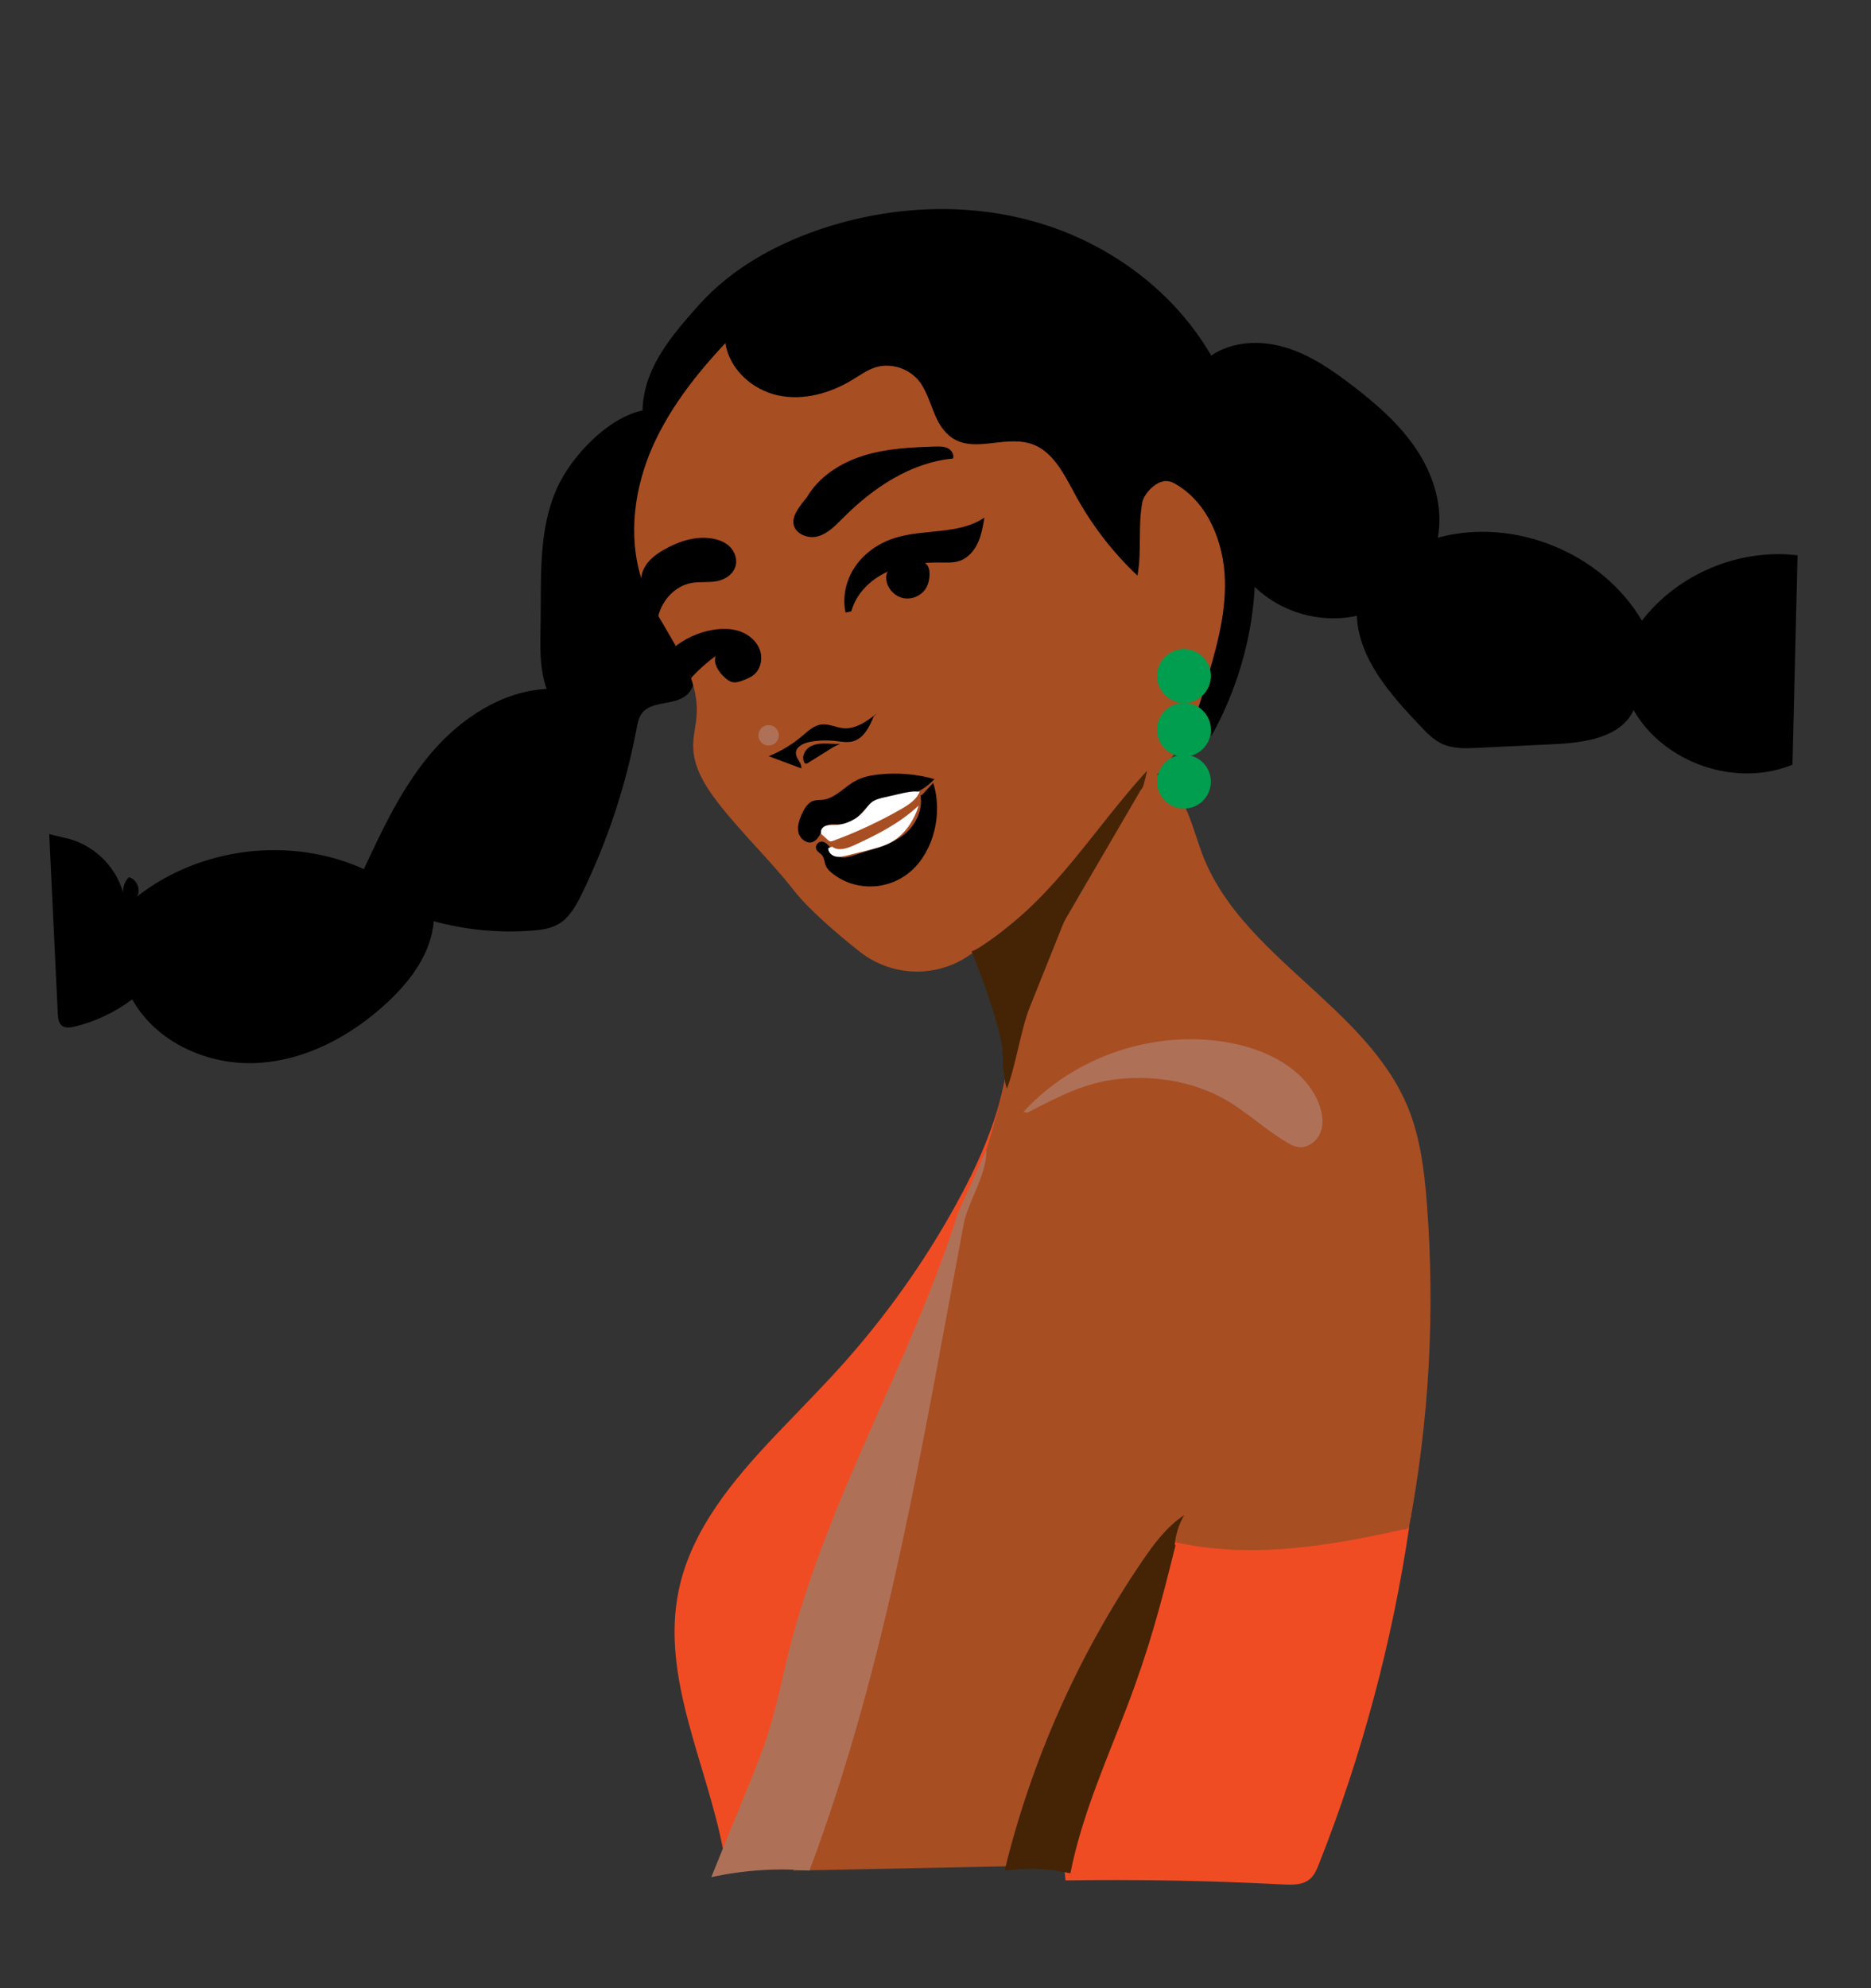 <?xml version="1.0" encoding="UTF-8"?><svg id="Layer_1" xmlns="http://www.w3.org/2000/svg" width="1009" height="1072" viewBox="0 0 1009 1072"><rect x="0" y="0" width="1009" height="1072" fill="#333333" stroke="none"/><defs><style>.cls-1{fill:#f04c23;}.cls-2{fill:#fff;}.cls-3{fill:#009e4e;}.cls-4{fill:#a84e23;}.cls-5{fill:#ae7158;}.cls-6{fill:#442404;}</style></defs><path class="cls-1" d="m542.16,580.78c-4.64,24.99-15.3,48.48-27.67,70.67-16.71,29.98-36.74,58.11-59.6,83.72-11.76,13.17-24.25,25.66-36.4,38.46-23.11,24.34-45.85,51.41-52.55,84.3-9.55,46.84,15.22,93.03,24.13,139.99,11.94-31.92,44.01-46.11,34.94-78.92-4.14-14.99,4.18-27.15,9.09-41.91,23.57-70.9,67.17-135.04,81.1-208.44,2.12-11.19,6.16-21.25,10.81-31.65,6.29-14.08,15.88-28.1,15.09-43.5"/><path class="cls-1" d="m760.03,822.98c-9.19,62.31-25.58,123.56-48.75,182.13-1.16,2.94-2.42,5.99-4.82,8.06-3.86,3.33-9.5,3.22-14.59,2.95-39.04-2.03-78.15-2.76-117.24-2.18-1.99-15.98.08-32.45,5.97-47.44,4.27-10.88,10.48-20.92,14.69-31.83,4.99-12.95,7.03-26.81,9.9-40.4,4.86-23.07,12.18-45.63,21.8-67.16,2.24-5.03,4.78-10.21,9.2-13.49,5.6-4.15,13.08-4.46,20.05-4.5,33.85-.21,67.72,1.81,101.31,6.05,2.29.29,3.24.52,3.46,2.82-2.65,1.02-2.81,4.05-3.43,6.83"/><path d="m34.22,451.65c15.1,2.82,28.11,14.81,32.13,29.64-.16-3.04,1.02-6.13,3.17-8.29,4.22,1.07,6.59,6.59,4.46,10.39,33.92-26.7,82.96-32.62,122.26-14.74,10.23-22.04,20.71-44.35,36.49-62.83,15.78-18.48,37.78-32.97,62.04-34.37-4.07-11.47-3.41-23.99-3.22-36.16.36-24.51-1.22-50.11,8.98-72.4,10.2-22.29,40.42-50.6,62.47-39.89-24.5,28.84-27.6,86.85-3.2,115.77,4.55,5.39,9.88,10.31,12.87,16.7s2.87,14.98-2.56,19.48c-6.82,5.65-18.89,2.69-24.08,9.87-1.66,2.3-2.2,5.21-2.72,8-5.81,30.93-15.8,61.07-29.62,89.34-3.04,6.22-6.56,12.67-12.55,16.14-4.28,2.48-9.35,3.15-14.29,3.52-17.76,1.36-35.76-.37-52.94-5.08-1.32,17.23-12.51,32.17-25.17,43.94-19.36,17.98-44.1,31.28-70.49,32.52s-54.13-11.23-66.93-34.34c-9.23,6.97-19.9,12.01-31.14,14.71-2.27.55-4.9.93-6.75-.5-1.88-1.45-2.15-4.14-2.27-6.52-1.54-32.27-3.08-64.54-4.62-96.81"/><path d="m347,231c-3.52-27.35,11.28-45.67,29.63-66.25s43.51-34.22,69.82-42.48c37.47-11.77,78.52-13.11,116-1.4,37.48,11.72,71.05,36.87,90.73,70.86,11.42-7.8,26.64-8.37,39.9-4.42,13.26,3.96,24.92,11.94,35.91,20.34,13.2,10.09,25.96,21.15,35.1,35.02s14.37,30.95,11.29,47.27c41.07-11.23,88.51,8.05,110.09,44.75,19.32-25.19,52.4-39.08,83.92-35.26-.91,37.63-1.82,75.26-2.73,112.9-30.51,12.53-69.31-.79-85.69-29.42-6.82,14.77-26.24,17.57-42.49,18.35-13.84.67-27.67,1.33-41.51,2-6.57.32-13.44.58-19.39-2.22-4.55-2.14-8.13-5.87-11.59-9.51-16.12-16.98-33.2-36.1-34.29-59.48-19.39,4.33-40.78-1.73-55.03-15.57-1.56,28.13-9.65,55.88-23.43,80.45.26-7.26-3.84-14.51-10.2-18.03,19.83-33.14,19.27-81.12-10.36-105.89-1.87-1.57-4-3.09-6.44-3.19-6.11-.25-8.72,7.57-9.43,13.64-1.43,12.31-2.86,24.62-4.29,36.93-16.07-9.67-29.24-24.1-37.4-40.99-4.67-9.66-8.52-20.99-18.1-25.82-11.24-5.67-25.81.19-36.92-5.73-13.8-7.36-15-28.76-28.87-36-14.99-7.82-31.68,6.06-48.14,9.93-15.97,3.76-33.92-3.21-43.18-16.76-2.14-3.14-4.16-6.83-7.76-8.05-5.94-2.01-11.38,3.84-14.94,8.99-9.8,14.19-11.42,11.84-21.22,26.03l-9-1Z"/><path class="cls-4" d="m500.74,523.5c7.51-.95,14.73-3.57,21.05-7.76,39.83-26.39,72.07-63.33,103.62-99.7,4.66-5.37,9.35-10.78,13.03-16.89,5.33-8.86,8.36-18.92,11.35-28.85,5.64-18.79,11.34-37.98,10.77-57.61-.6-20.52-9.26-41.98-27.12-52-1.55-.87-3.3-1.39-5.07-1.28-5.54.36-11.56,7.07-12.37,11.59-2.42,13.6-.16,25.78-2.58,39.39-13.31-12.53-24.64-27.23-33.42-43.36-6.11-11.24-12.39-24.41-24.55-27.91-14.88-4.28-31.47,5.82-43.45-4.12-8.44-7-9.16-18.37-15.04-27.68-5.16-8.18-16-12.13-25.1-9.15-4.34,1.42-8.11,4.17-12.03,6.55-12.05,7.34-26.58,11.45-40.32,8.47-13.75-2.97-26.19-14.07-28.31-28.19-16.6,17.71-31.84,37.26-40.95,59.9s-11.59,48.77-2.8,71.54c9.11,23.6,29.95,44.02,28.22,69.31-.38,5.56-1.89,11.03-1.85,16.61.08,11.22,6.35,21.37,13.16,30.2,12.84,16.67,28.29,31.11,41.24,47.69,7.41,9.48,22.08,22.41,35.37,32.89,10.51,8.28,23.88,12.04,37.15,10.36h0Z"/><path d="m447.36,257.36c-6.52,4.32-12.18,9.94-16.55,16.44-1.69,2.52-3.25,5.4-2.91,8.42.63,5.62,7.72,8.5,13.17,6.98s9.54-5.88,13.53-9.88c16.19-16.25,36.47-29.91,59.31-32.07.78-2.14-.75-4.56-2.79-5.57s-4.42-.97-6.69-.9c-13.13.4-26.43,1.03-38.96,4.98-12.53,3.94-24.39,11.61-30.74,23.11"/><path d="m354.95,333.39c-3.46-2.25-5.77-6.2-7.33-10.32-1.65-4.35-2.6-9.28-1.36-13.8,1.64-5.98,6.67-9.93,11.66-12.79,8.42-4.82,18.09-7.88,27.38-5.85,3.03.66,6.05,1.91,8.34,4.22,2.29,2.31,3.76,5.82,3.27,9.23-.76,5.2-5.64,8.43-10.3,9.3-4.65.87-9.46.12-14.11,1.04-8.19,1.63-15.29,8.82-17.51,17.77"/><path d="m459.12,329.6c2.57-9.58,10.38-17.16,19.41-21.28s19.17-5.15,29.08-5.01c3.32.05,6.73.21,9.88-.86,4.47-1.52,7.84-5.38,9.82-9.67s2.78-9.01,3.56-13.67c-13.87,9.38-32.62,5.93-48.56,11.05-8.36,2.69-16,7.9-21,15.12-5,7.22-7.19,16.48-5.31,25.05"/><path d="m480.13,306.99c-1.81.87-2.37,3.21-2.2,5.2.43,4.93,4.37,9.36,9.23,10.34s10.21-1.55,12.53-5.92c1.13-2.13,1.57-4.57,1.59-6.98.01-1.47-.14-3-.84-4.29-1.04-1.9-3.17-3.03-5.33-3.32s-4.33.16-6.42.76c-3.4.98-6.69,2.37-9.76,4.14"/><path d="m372.75,365.9c-1.39-4.21-4.26-7.9-8-10.28-1.74-1.1-3.98-2.8-3.11-4.66.22-.48.63-.85,1.03-1.19,6.22-5.3,13.91-8.86,21.98-10.17,4.89-.79,10.02-.75,14.68.95s8.78,5.24,10.45,9.9c1.67,4.67.5,10.42-3.37,13.52-1.64,1.31-3.62,2.1-5.58,2.85-1.82.69-3.77,1.38-5.69,1.02-1.76-.33-3.24-1.5-4.55-2.73-3.17-2.96-6-7.27-4.66-11.39-4.59,3.37-8.87,7.16-12.76,11.32"/><path d="m453.04,401.1c-2.91.21-5.83-.2-8.75-.18s-5.97.52-8.29,2.3-3.62,5.11-2.36,7.74c.13.28.3.56.58.7.52.27,1.13-.05,1.63-.35,4.54-2.84,9.08-5.67,13.63-8.51"/><path d="m473.28,384.36c-5.45,4.35-11.67,8.95-18.61,8.28-3.93-.38-7.68-2.46-11.6-2.01-4.13.48-7.37,3.61-10.54,6.29-5.36,4.53-11.45,8.2-17.97,10.83,5.84,2.19,11.68,4.37,17.52,6.56.47-2.81-2.63-5.05-2.85-7.89-.27-3.63,4.02-5.75,7.6-6.4,4.48-.82,9.08-.98,13.61-.48,3.18.35,6.45,1.03,9.54.19,5.88-1.6,8.93-7.9,11.26-13.53"/><circle class="cls-5" cx="414.5" cy="396.5" r="5.5"/><path d="m504.35,420.22c-9.94-2.88-20.46-3.76-30.75-2.59-4.06.46-8.14,1.27-11.77,3.14-6.37,3.3-11.34,9.85-18.49,10.54-1.46.14-2.95.02-4.36.41-3.28.9-5.23,4.21-6.6,7.32-1.4,3.17-2.58,6.7-1.73,10.05.86,3.36,4.56,6.17,7.78,4.87,3.74-1.52,4.29-7.09,7.91-8.9,2.7-1.35,5.95-.05,8.96-.38,6.32-.7,9.48-7.99,14.83-11.44,5.15-3.33,11.79-2.77,17.79-3.99,6.13-1.25,11.83-4.52,16.01-9.17"/><path d="m496.4,428.89c1.39,7.74-2.56,15.71-8.04,20.45s-12.27,6.92-18.88,9.01c-3.2,1.01-6.41,2.02-9.61,3.03-2.7.85-5.72,1.67-8.2.17-1.61-.97-2.69-2.76-3.86-4.37s-2.62-3.16-4.43-3.36-3.81,1.72-3.3,3.73c.45,1.79,2.38,2.42,3.43,3.84,1.07,1.45,1.1,3.56,1.79,5.29.72,1.8,2.12,3.12,3.53,4.24,12.55,9.95,30.66,9.34,42.69-1.43,12.02-10.77,17.01-30.87,11.74-47.34-2.05,2.2-4.1,4.4-6.15,6.61"/><path class="cls-2" d="m442.75,449.58c1.2,1.07,2.39,2.15,3.59,3.22.41.37.86.76,1.4.86.53.1,1.06-.09,1.56-.27,12.66-4.66,24.93-10.38,36.63-17.1,4.05-2.32,8.27-5.04,10.05-9.35-3.48-.54-7.01.25-10.44,1.04-2.86.66-5.73,1.31-8.59,1.97-2.46.56-5.01,1.17-6.99,2.74-1.53,1.21-2.59,2.9-3.84,4.4-3.92,4.72-9.94,7.63-16.08,7.77-1.51.03-3.06-.09-4.5.36s-2.79,1.67-2.79,3.19"/><path class="cls-2" d="m448.75,456.52c3.28,2.59,8.06.99,11.86-.75,12.44-5.69,24.85-12,34.78-21.4-2.45,8.2-7.6,15.85-15.11,19.93-3.9,2.12-8.25,3.21-12.56,4.27-3.6.9-7.21,1.79-10.81,2.69-2.09.52-4.27,1.04-6.37.55s-4.04-2.33-3.88-4.48"/><path class="cls-6" d="m543.8,569.26c9.42-20.26,17.63-41,26.38-61.55,7.01-16.47,14.96-32.42,25.24-47.11,3.36-4.8,7.07-9.31,10.56-14.01,1.67-2.24,2.72-4.74,3.77-7.31s2.6-4.83,4.82-6.72c1.47-1.25-.66-3.37-2.12-2.12-1.99,1.69-3.61,3.68-4.73,6.05-.98,2.09-1.69,4.29-2.83,6.3-1.38,2.43-3.3,4.53-5,6.73-1.59,2.06-3.16,4.13-4.69,6.24-5.42,7.47-10.38,15.26-14.79,23.37-8.87,16.31-15.58,33.68-22.67,50.8-5.27,12.71-10.72,25.34-16.53,37.82-.81,1.74,1.78,3.26,2.59,1.51h0Z"/><path class="cls-6" d="m524,513c9.34,23.46,18.62,48.75,19,74,5-20,3.47-46.72,12.05-65.34,17.38-37.72,55.78-65.26,63.5-106.07-29.66,32.65-48.45,66.08-84.56,91.41-3,2-7,5-10,6"/><path class="cls-4" d="m615.13,426.07c2.36-3.03,4.71-6.06,7.07-9.09,16.29,6.56,19.98,27.03,26.09,43.34,20.75,55.36,88.59,82.15,111.01,136.87,6.69,16.33,8.82,34.1,10.18,51.67,4.53,58.48,1.25,117.55-9.73,175.18-36.7,8.31-74.55,15.18-111.85,10.07-20.65-2.83-40.6-9.27-60.41-15.67-42.75-13.83-78.82-28.92-112.48-58.43,35.75-71.97,64-145,76.41-224.62"/><path class="cls-4" d="m495,776c-3.42,15.24-8.58,35.76-12,51-6.84,30.51-15.01,58.23-21,87-6.64,31.9-25.6,63.21-34.17,94.65,40.64-.82,81.28-1.63,121.93-2.45,1.14-.02,2.32-.06,3.32-.61,1.14-.63,1.83-1.83,2.47-2.97,18.02-32.4,35.32-65.64,44.69-101.51,2.21-8.48,3.98-17.1,7.01-25.33,7.1-19.3,21.08-36.48,22.75-56.98.06-.68-.04-1.57-.7-1.74s-.62,1.32-.1.88"/><path class="cls-6" d="m577.93,485.46c-14.63,10.87-25.7,26.44-31.18,43.82-3.64,11.54-4.83,23.69-6.01,35.73-.41,4.16.61,18.15,2.26,21.98,4.52-11.29,7.66-32.2,12.18-43.49,3.25-8.11,6.5-16.22,9.75-24.34,4.41-11.01,8.82-22.02,13.23-33.03"/><path class="cls-5" d="m551.96,599.53c27.95-30.62,72.45-45.13,113.08-36.86,19.04,3.87,38.57,13.91,45.97,31.87,2.06,4.99,3.06,10.71,1.21,15.78-1.85,5.07-7.16,9.11-12.47,8.15-1.9-.34-3.65-1.26-5.32-2.23-11.67-6.74-21.52-16.3-33.18-23.05-16.81-9.73-36.84-13.16-56.19-11.54-19.35,1.61-33.79,9.48-51.06,18.35"/><path class="cls-5" d="m532,620c0,14-10.04,28.09-12.26,39.84-22.19,117.63-41.1,236.77-83.24,348.81-17.69-1.44-35.59-.24-52.93,3.55,6.26-15.35,12.51-30.69,18.77-46.04,4.48-10.99,8.97-22,12.47-33.35,4.31-13.94,7.1-28.3,10.64-42.46,20.52-82.02,65.71-155.78,91.22-236.39l15.33-33.98Z"/><path class="cls-6" d="m633.5,833.22c.45-5.71,2.23-11.31,5.14-16.25-9.51,6.25-16.44,15.66-22.84,25.07-34.36,50.54-59.56,107.27-74.04,166.64,11.79-1.68,23.88-1.19,35.49,1.46,6.12-31.08,19.22-60.25,30.53-89.84,11.91-31.17,18.2-54.92,26.23-87.31"/><circle class="cls-3" cx="638.5" cy="393.5" r="14.5"/><circle class="cls-3" cx="638.5" cy="364.5" r="14.5"/><circle class="cls-3" cx="638.5" cy="421.5" r="14.5"/></svg>